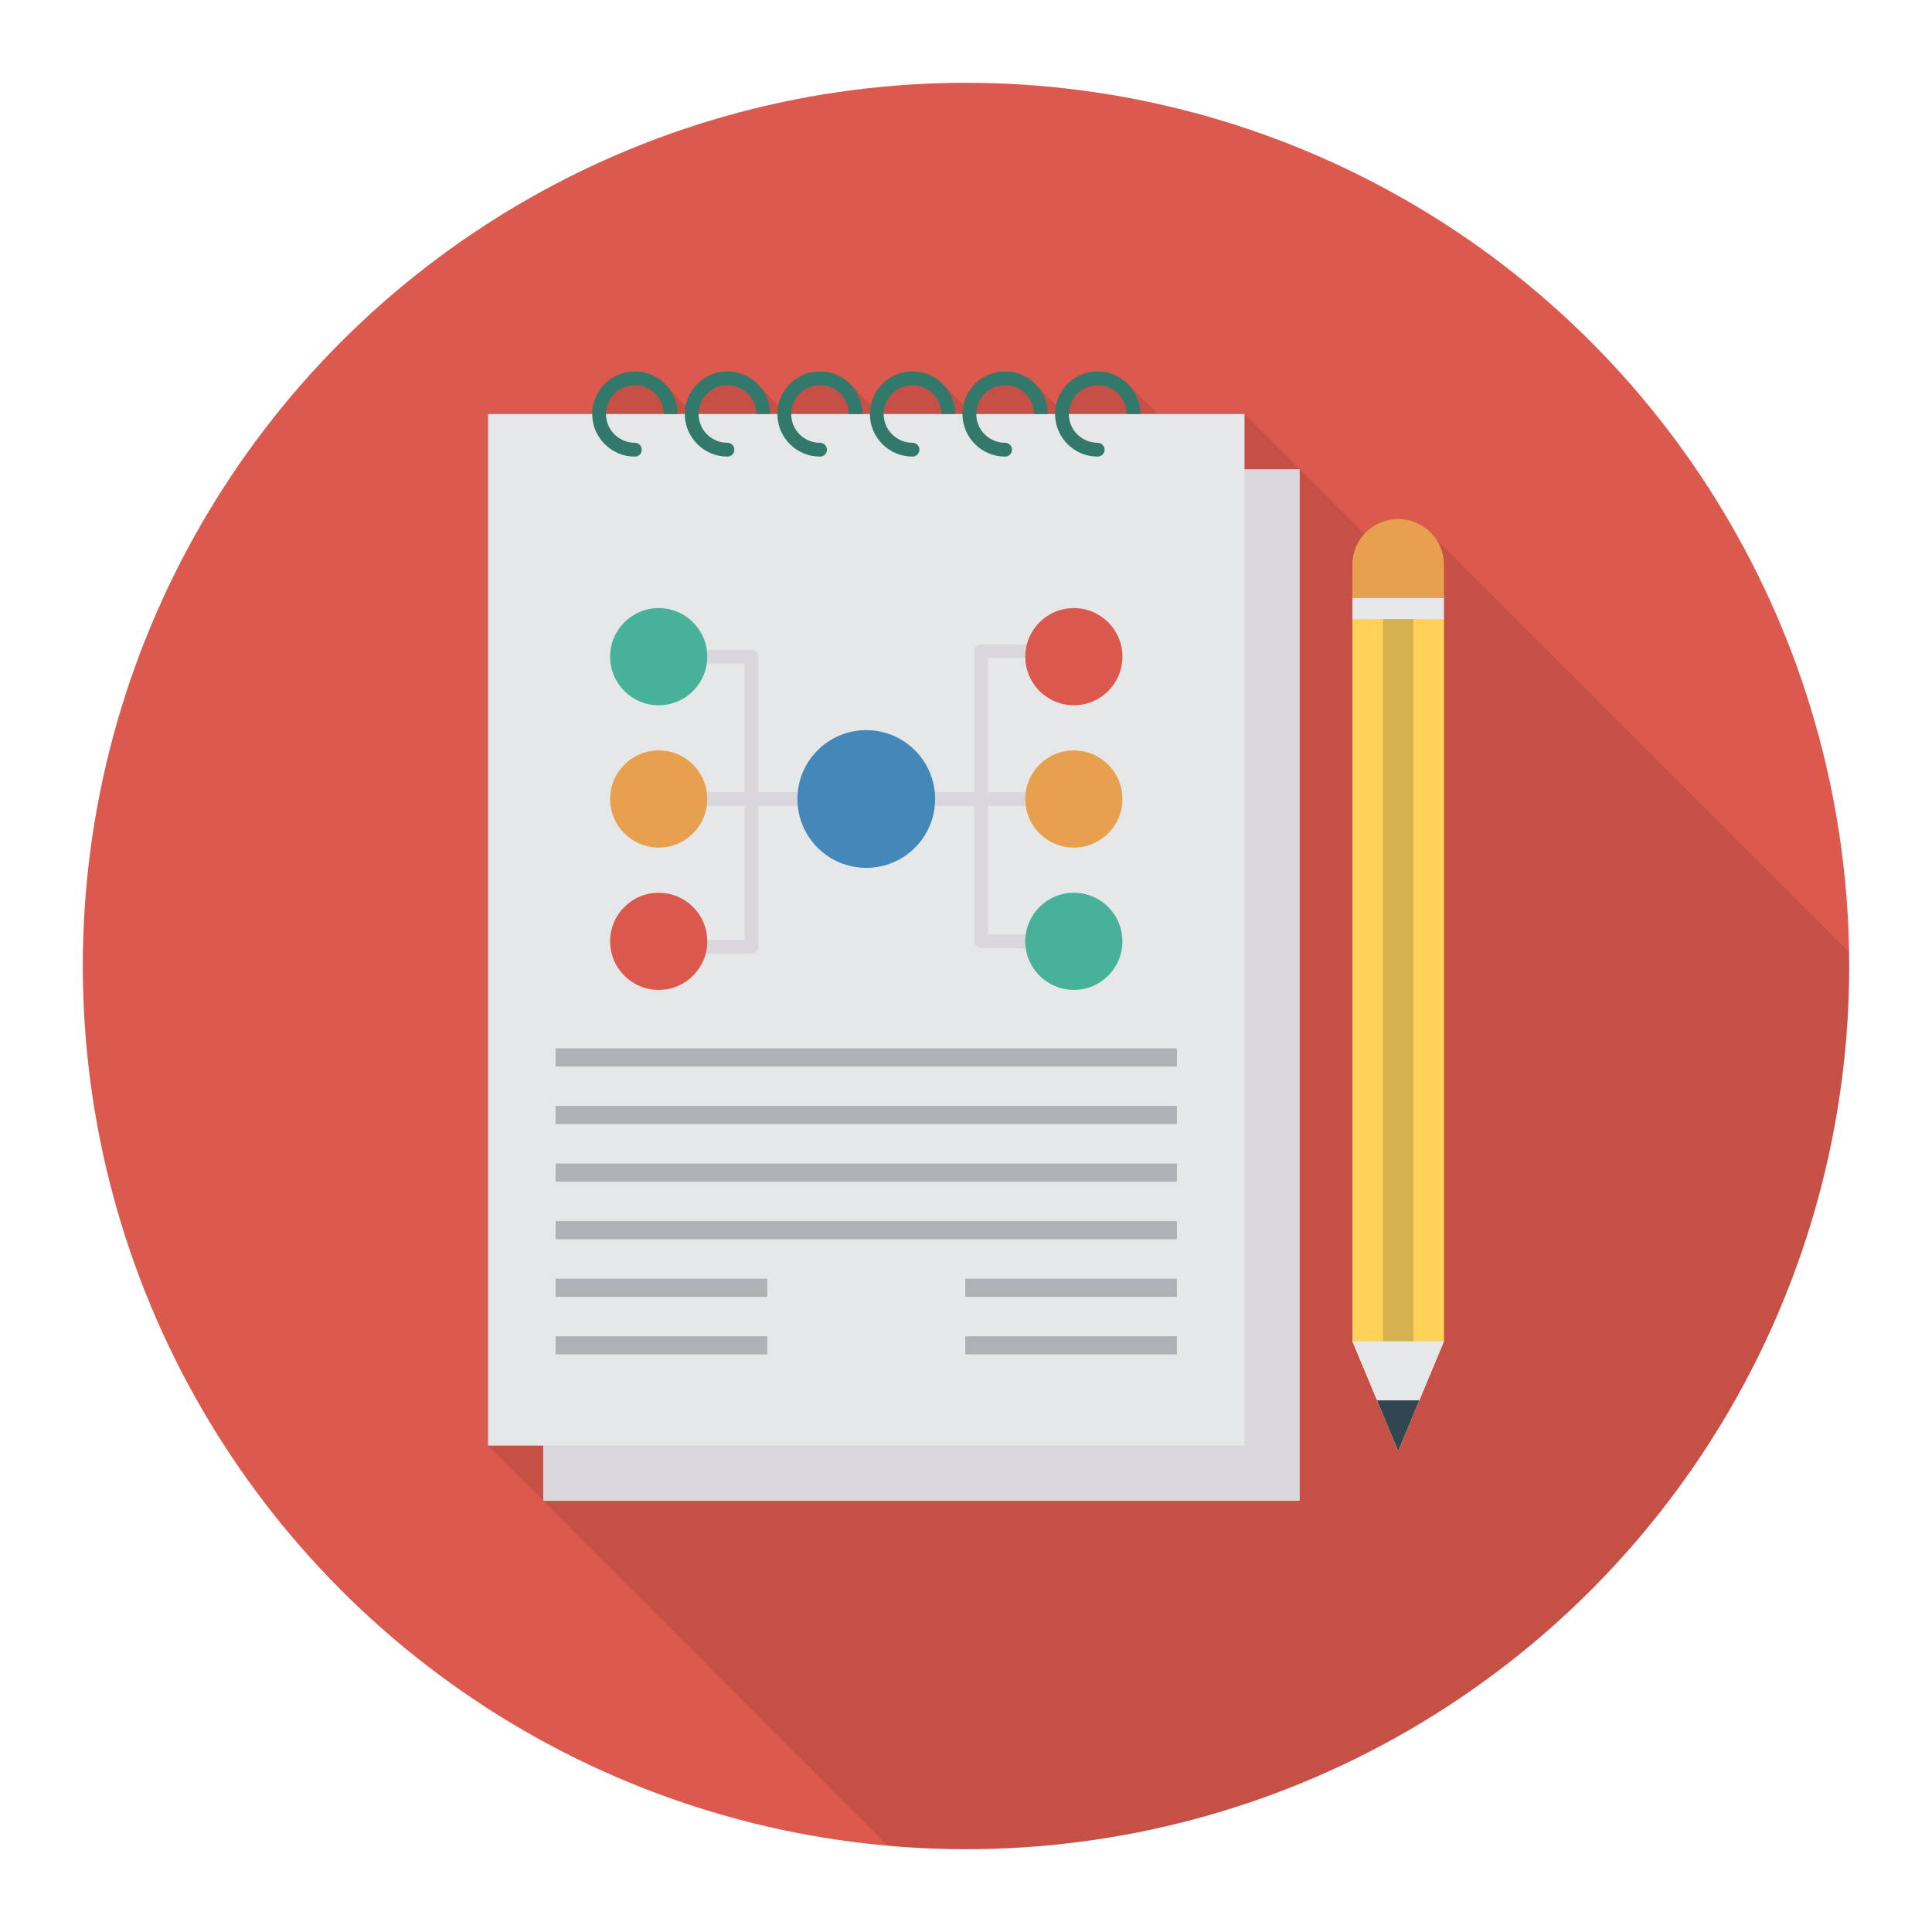 <svg enable-background="new 0 0 140 140" height="512" viewBox="0 0 140 140" width="512" xmlns="http://www.w3.org/2000/svg"><circle cx="70" cy="70" fill="#dc594e" r="64"/><path d="m133.97 68.97c.01.35.03.69.03 1.03 0 35.35-28.65 64-64 64-1.91 0-3.79-.1-5.66-.26l-28.98-28.99v-74.75h7.55c.01-1.71 1.39-3.08 3.09-3.08.99 0 1.86.47 2.42 1.19l1.26 1.3c.28-1.42 1.53-2.49 3.03-2.49.89 0 1.68.38 2.25.98l1.43 1.49c.29-1.42 1.53-2.47 3.03-2.47.91 0 1.72.4 2.28 1.03l1.4 1.4c.31-1.39 1.54-2.43 3.02-2.43.78 0 1.48.29 2.02.76l.09.08c.05.04.09.08.13.13l1.46 1.45c.31-1.39 1.54-2.42 3.01-2.42.83 0 1.59.33 2.15.87l.01-.01 1.53 1.57c.31-1.39 1.53-2.43 3.02-2.43.82 0 1.55.32 2.1.84l.01-.01.03.04c.03.02.05.04.07.06l2.14 2.15h6.29l8.7 8.7c.6-.67 1.47-1.09 2.44-1.09 1.14 0 2.14.57 2.74 1.45z" opacity=".1"/><path d="m97.999 44.786v52.415l3.319 7.944 3.319-7.944v-52.415z" fill="#ffd25a"/><path d="m39.364 34.001h54.819v74.753h-54.819z" fill="#dad7dc"/><path d="m35.364 30.001h54.819v74.753h-54.819z" fill="#e6e7e8"/><g fill="#32796b"><path d="m49.094 29.996h-1c-.01-1.16-.94-2.08-2.09-2.08s-2.08.92-2.09 2.08v.01c0 1.15.94 2.08 2.09 2.08.28 0 .5.23.5.5 0 .28-.22.5-.5.5-1.7 0-3.09-1.38-3.09-3.08v-.01c.01-1.71 1.39-3.08 3.09-3.08 1.71 0 3.08 1.37 3.09 3.08z"/><path d="m55.804 29.996h-1c-.01-1.16-.94-2.08-2.09-2.08-1.15 0-2.08.92-2.09 2.08v.01c0 1.15.94 2.08 2.09 2.08.28 0 .5.23.5.5 0 .28-.22.5-.5.5-1.7 0-3.09-1.38-3.09-3.08v-.01c.01-1.71 1.39-3.08 3.09-3.08s3.08 1.37 3.09 3.08z"/><path d="m62.504 29.996h-1c-.01-1.16-.93-2.08-2.08-2.08-1.16 0-2.08.92-2.09 2.08v.01c0 1.15.93 2.08 2.09 2.08.27 0 .5.23.5.5 0 .28-.23.5-.5.5-1.71 0-3.09-1.38-3.09-3.08v-.01c.01-1.71 1.38-3.08 3.09-3.08 1.7 0 3.07 1.37 3.08 3.08z"/><path d="m69.214 29.996h-1c-.01-1.16-.94-2.08-2.09-2.08-1.15 0-2.08.92-2.09 2.08v.01c0 1.15.94 2.08 2.09 2.08.28 0 .5.23.5.5 0 .28-.22.5-.5.5-1.7 0-3.09-1.38-3.09-3.08v-.01c.01-1.71 1.39-3.08 3.09-3.08 1.71 0 3.08 1.37 3.09 3.08z"/><path d="m75.924 29.996h-1c-.01-1.16-.94-2.08-2.09-2.08-1.15 0-2.08.92-2.09 2.08v.01c0 1.15.94 2.08 2.09 2.08.28 0 .5.23.5.5 0 .28-.22.5-.5.5-1.7 0-3.09-1.38-3.09-3.08v-.01c.01-1.71 1.39-3.08 3.09-3.08s3.08 1.37 3.09 3.08z"/><path d="m82.634 29.996h-1c-.01-1.16-.94-2.08-2.09-2.08-1.15 0-2.08.92-2.09 2.08v.01c0 1.15.94 2.08 2.09 2.08.27 0 .5.23.5.5 0 .28-.23.5-.5.5-1.71 0-3.09-1.38-3.09-3.08v-.01c.01-1.71 1.38-3.08 3.09-3.08 1.7 0 3.08 1.37 3.09 3.08z"/></g><path d="m100.211 44.786h2.212v52.415h-2.212z" fill="#d6b24e"/><path d="m97.999 43.266h6.637v1.596h-6.637z" fill="#e6e7e8"/><path d="m101.318 37.61h-0c-1.833 0-3.319 1.486-3.319 3.319v2.413h6.637v-2.413c0-1.833-1.486-3.319-3.319-3.319z" fill="#e7a04e"/><path d="m101.318 105.145-3.319-7.944h6.637z" fill="#e6e7e8"/><path d="m99.784 101.474 1.534 3.671 1.534-3.671z" fill="#304651"/><path d="m77.126 58.398c.276 0 .499-.223.499-.499 0-.276-.223-.499-.499-.499h-5.537v-9.718h5.537c.276 0 .499-.223.499-.499 0-.276-.223-.499-.499-.499h-6.036c-.276 0-.499.223-.499.499v10.217h-5.538c-.276 0-.499.223-.499.499 0 .276.223.499.499.499h5.538v9.814c0 .276.223.499.499.499h6.036c.276 0 .499-.223.499-.499s-.223-.499-.499-.499h-5.537v-9.315z" fill="#dad7dc"/><path d="m60.493 57.4h-5.538v-9.815c0-.276-.223-.499-.499-.499h-6.036c-.276 0-.499.223-.499.499 0 .276.223.499.499.499h5.537v9.316h-5.537c-.276 0-.499.223-.499.499 0 .276.223.499.499.499h5.537v9.717h-5.537c-.276 0-.499.223-.499.499s.223.499.499.499h6.036c.276 0 .499-.223.499-.499v-10.216h5.538c.276 0 .499-.223.499-.499 0-.276-.223-.499-.499-.499z" fill="#dad7dc"/><circle cx="62.773" cy="57.899" fill="#4388b9" r="4.99"/><circle cx="77.815" cy="68.213" fill="#48b19a" r="3.52"/><circle cx="77.815" cy="47.585" fill="#db584d" r="3.52"/><circle cx="47.732" cy="47.585" fill="#48b19a" r="3.52"/><circle cx="47.732" cy="68.213" fill="#db584d" r="3.52"/><circle cx="77.815" cy="57.899" fill="#e7a04e" r="3.52"/><circle cx="47.732" cy="57.899" fill="#e7a04e" r="3.52"/><g fill="#b0b1b5"><path d="m40.261 75.97h45.025v1.311h-45.025z"/><path d="m40.261 80.143h45.025v1.311h-45.025z"/><path d="m40.261 84.315h45.025v1.311h-45.025z"/><path d="m40.261 88.488h45.025v1.311h-45.025z"/><path d="m40.261 92.661h15.339v1.311h-15.339z"/><path d="m40.261 96.833h15.339v1.311h-15.339z"/><path d="m69.946 92.661h15.339v1.311h-15.339z"/><path d="m69.946 96.833h15.339v1.311h-15.339z"/></g></svg>